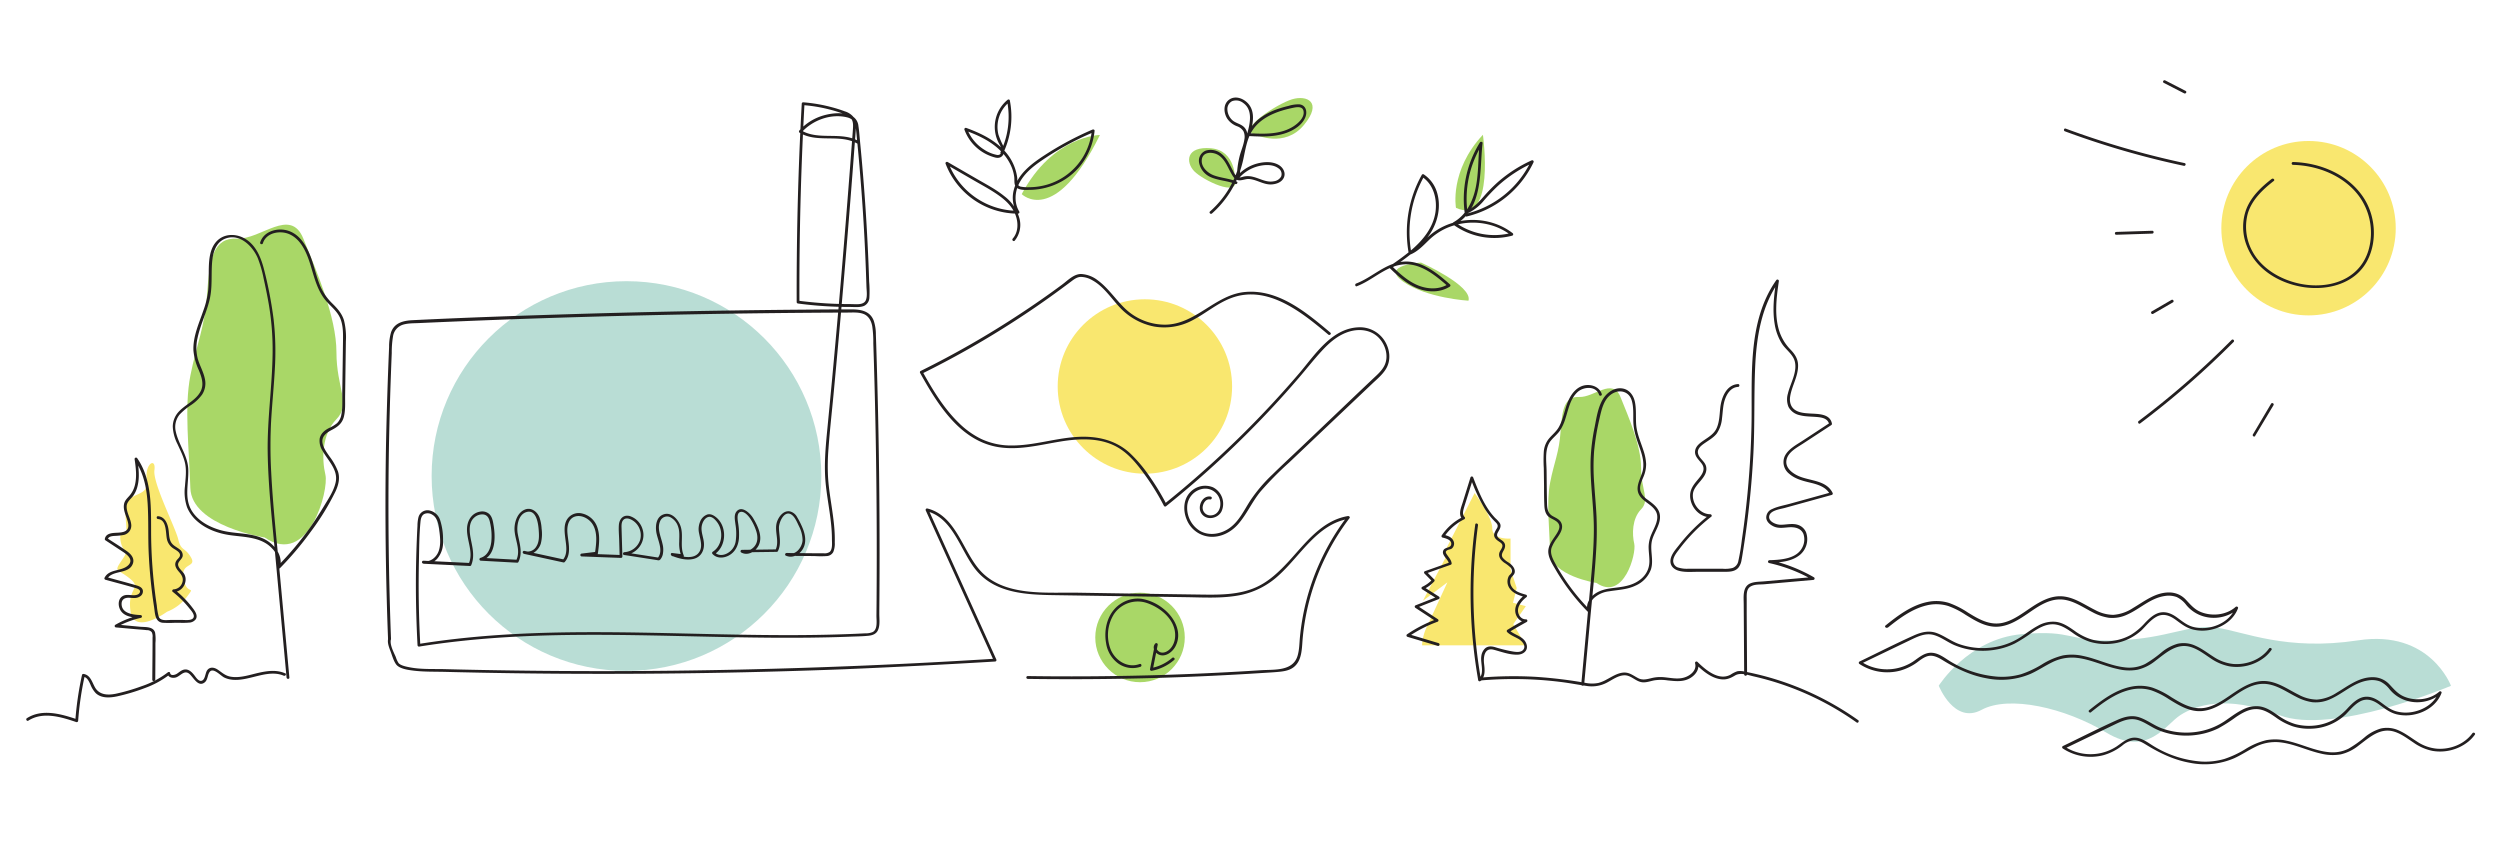 <svg id="Layer_1" data-name="Layer 1" xmlns="http://www.w3.org/2000/svg" viewBox="0 0 1099.73 373.1"><defs><style>.cls-1{fill:#b9ddd5;}.cls-2{fill:#a9d767;}.cls-3{fill:#f9e76f;}.cls-4{fill:#231f20;}</style></defs><path class="cls-1" d="M852.84,301.64s12.9-20.55,36.39-22.67,20,3.53,42.39,2.71,31.37-7.35,43.51-5.58,30.53,10.41,62.19,5.58,40.85,20,40.85,20-52.08,22-75.57,12.89-36.92-4.2-43.48,0-14.35,18.67-32.58,7.69-42.82-16.53-54.87-10S852.84,301.64,852.84,301.64Z"/><path class="cls-2" d="M702.26,256.43s-20-3.08-20.35-13.57-1.71-21.92,0-30.7,3.94-13,4.59-22.48,1.66-15.36,8.2-15.06,14.61-8.73,18.13,0,9.07,21.37,9.07,31.13,4,14.17,0,18.29-4,11-3,15.19S714.34,264.67,702.26,256.43Z"/><path class="cls-3" d="M648.67,216.89l-12.9,25.25v3.41l-9.85,18.74,10.76-8.11-8.75,19a21,21,0,0,0-2.37,8.71H671.2l-5.53-9.33,5.53-7.89-5.63-1.51,1.62-6.49-2.71-8.26V236.9s-8.05.7-8.05-4.5S648.67,216.89,648.67,216.89Z"/><path class="cls-3" d="M73.46,269.11s-14.29,10.45-16,0,5-10.12,0-14.32-7.16-3.24-5-6.64,3.81-4.87,2.17-6.34-2.9-8.56,0-7.36-2-12.41,2.81-15.34,7.71-2.13,7.08-8.75,4.19-9.2,3.41-3.52S77.17,232,78.42,237.28s2.88,3.26,5.6,7.92-4.9,2.07-3.27,9.59,5.44,2.4,1.64,7.52A20.16,20.16,0,0,1,73.46,269.11Z"/><path class="cls-2" d="M116.43,236.44s-32.21-4.95-32.7-21.8-2.75-35.24,0-49.35,6.33-20.87,7.38-36.13,2.66-24.68,13.18-24.21,23.47-14,29.14,0S148,139.3,148,155s6.47,22.78,0,29.4-6.49,17.64-4.86,24.42S135.86,249.68,116.43,236.44Z"/><circle class="cls-3" cx="503.63" cy="170.01" r="38.36"/><circle class="cls-2" cx="501.49" cy="280.41" r="19.69"/><circle class="cls-1" cx="275.58" cy="209.4" r="85.71"/><circle class="cls-3" cx="1015.51" cy="100.38" r="38.36"/><path class="cls-4" d="M172,281q-1.27-33.5-1.1-67,.09-16.56.55-33.12.22-8.46.54-16.91c.1-2.89.22-5.78.34-8.67a43,43,0,0,1,.56-7.35,6.32,6.32,0,0,1,4.19-5.06c2.28-.75,4.81-.66,7.18-.77q8.59-.39,17.18-.74,17.07-.71,34.13-1.29,34.26-1.16,68.52-1.81t68.54-.78c2.36,0,5-.25,7.23.61s3.38,3,3.82,5.33a47.94,47.94,0,0,1,.48,7.58l.27,8.47q.51,17.06.81,34.13.6,34.28.37,68.54c0,2.91-.05,5.82-.07,8.73,0,2.12.62,6-1.67,7.15a7.94,7.94,0,0,1-3.28.56l-4.39.21q-4.15.17-8.31.29c-11.26.33-22.52.34-33.78.21-22.38-.25-44.74-1.08-67.12-1.21s-44.75.44-67,3q-8,.92-15.89,2.19l.79.6q-1-18.3-.62-36.65c.13-5.89.13-11.88.7-17.74.13-1.24.42-2.68,1.6-3.36a3.62,3.62,0,0,1,3.49.21c2.34,1.29,2.86,4.26,3.15,6.68.37,3.06.81,6.39-.23,9.37-.94,2.67-3.65,5.06-6.62,4.36l-.17,1.22,20.53,1a.64.64,0,0,0,.54-.31c1.48-3.4.78-7,.06-10.47-.69-3.31-1.59-7.94,1.28-10.51a5.21,5.21,0,0,1,4-1.39c2,.25,2.66,2,3,3.76a26.11,26.11,0,0,1,.51,8.36c-.36,3-1.63,6.06-4.77,7a.63.63,0,0,0,.17,1.23l16,.88a.6.6,0,0,0,.54-.31c2-4,.44-8.35-.31-12.48-.56-3.15.15-8.37,3.82-9.48,4.42-1.34,5.22,5.15,5.42,8,.17,2.34.29,5-1,7.06a4.43,4.43,0,0,1-5.3,2.08l-.34,1.2,17.45,3.8a.62.62,0,0,0,.61-.16c3.43-3.86,1.21-9.42,1.16-14,0-2.57.86-5.39,3.65-6.09s5.94,1.07,7.43,3.4c2.36,3.67,1.66,8.57,1.1,12.64l.6-.46-6.5.79a.63.63,0,0,0,0,1.25l17.32.65a.62.62,0,0,0,.62-.62l-.34-11.67c0-1.36-.27-3.31.75-4.4,1.37-1.46,3.76-.21,5,.86a7.74,7.74,0,0,1,2.4,7.94,7.84,7.84,0,0,1-6.91,5.37c-.66,0-.91,1.11-.17,1.23l14.19,2.2c.82.13,1.27.37,1.82-.29a5.39,5.39,0,0,0,1-2,10.16,10.16,0,0,0-.1-4.84c-.68-3.16-2.5-6.72-1-10a3.3,3.3,0,0,1,4.28-1.76,7,7,0,0,1,3.59,4.22c.75,2.1.5,4.46.49,6.66a15.61,15.61,0,0,0,1,6.46l.54-.94-4.63-.58c-.76-.09-.76,1-.17,1.23,2.94,1.16,6.41,2.15,9.57,1.37,3.52-.86,4.93-4.08,4.52-7.47-.25-2.07-1.13-4.2-1-6.29.1-1.67,1-3.86,2.63-4.57s3.12.79,4,1.88a8.94,8.94,0,0,1,1.85,4.08c.65,3.43-.48,7.28-3.53,9.2a.65.65,0,0,0-.13,1c1.86,2,4.69,1.93,7,.76,2.9-1.48,4.29-4.3,4.61-7.44a28.79,28.79,0,0,0-.22-6.08c-.16-1.44-1.14-5.26.94-5.74,1.7-.38,3.53,1.8,4.31,3a22.09,22.09,0,0,1,2.7,5.78c.64,2.24.62,4.68-1,6.51-1.29,1.46-3.34,2.39-5.15,1.33l-.32,1.16,15.36-.21a.61.61,0,0,0,.54-.31c1.63-3.28.53-6.75.45-10.22-.05-2.57,2.52-8.33,5.84-5.61,1.38,1.14,2.21,3.33,3,4.91a14,14,0,0,1,1.55,6c-.06,3.14-3.16,7.24-6.68,5.66L346,244.5l12.36.11a40.39,40.39,0,0,0,5.39,0,3.47,3.47,0,0,0,2.79-1.76,9.44,9.44,0,0,0,.67-4.18,58.17,58.17,0,0,0-.18-6.19c-.29-3.71-.85-7.4-1.4-11.08-.59-3.89-1.17-7.79-1.39-11.72a94.87,94.87,0,0,1,.21-12.39c.57-7.94,1.47-15.87,2.22-23.8q4.57-48.42,8.31-96.9.54-7,1.05-13.93c.16-2.08.35-4.17.46-6.26a7.72,7.72,0,0,0-.95-4.81,7.83,7.83,0,0,0-3.89-2.6,57.93,57.93,0,0,0-5.74-1.82A69.18,69.18,0,0,0,353.3,45a.63.63,0,0,0-.62.63q-1.86,34-2.17,68.05-.09,9.61-.06,19.21a.66.66,0,0,0,.63.63q7.49,1,15,1.33c2.6.12,5.19.18,7.79.18,2,0,4.37.31,6.23-.47a4.19,4.19,0,0,0,2.34-3.72,51,51,0,0,0-.11-7q-.24-7.69-.62-15.38-.74-15.37-2-30.72-.63-7.8-1.39-15.58c-.22-2.25-.36-4.54-.71-6.77a5.51,5.51,0,0,0-2.84-4.36c-3.53-1.8-8.5-1.34-12.19-.34a22.65,22.65,0,0,0-10.94,6.71.64.64,0,0,0,.13,1c7.93,4.73,17.78.24,25.66,4.94a.63.63,0,0,0,.64-1.08c-7.94-4.73-17.79-.24-25.67-4.94l.12,1c4.88-5.45,12.95-8.47,20.18-6.68,2.36.59,3.43,2.07,3.74,4.42s.48,4.58.7,6.87q.69,7,1.26,14.1,1.14,13.85,1.87,27.74c.24,4.63.45,9.25.62,13.89q.13,3.59.25,7.19c.05,1.89.45,4.2-.18,6-.86,2.52-4.52,1.92-6.61,1.92q-3.9,0-7.79-.16c-5.19-.22-10.37-.68-15.52-1.35l.62.62q-.12-34.05,1.3-68.08.4-9.6.93-19.18l-.63.62a67.47,67.47,0,0,1,11.39,1.86c1.67.42,3.32.91,4.95,1.45s3.75,1.12,4.84,2.63c.94,1.31.85,3,.76,4.58-.13,1.95-.29,3.91-.44,5.86q-.42,5.72-.86,11.44-1.77,23.13-3.73,46.23t-4.11,46.21q-1.07,11.41-2.18,22.84c-.75,7.7-1.43,15.42-.69,23.16.79,8.25,2.77,16.38,2.77,24.7,0,1.6.35,4.44-1,5.6a4,4,0,0,1-2.66.58l-3.21,0-13.1-.12c-.58,0-.9.9-.31,1.16,2.61,1.17,5.34,0,7-2.21,2.17-2.82,1.74-6.47.51-9.6a34.7,34.7,0,0,0-2.47-5,5,5,0,0,0-3.28-2.67c-2.74-.48-4.82,2.24-5.62,4.53-1.41,4.08,1.27,8.54-.71,12.51l.54-.31-15.36.21A.63.63,0,0,0,326,243c2.92,1.7,6.4-.35,7.75-3.14,1.88-3.88-.44-8.55-2.44-11.91-1.24-2.1-5-5.78-7.32-2.94-1.28,1.54-.65,4-.45,5.79a24.16,24.16,0,0,1,.07,7.4,7.22,7.22,0,0,1-3.68,5.19c-1.84,1-4.1,1.13-5.61-.5l-.13,1c5.35-3.37,5.8-12,1.07-16.13-1.08-.93-2.48-1.83-4-1.47a5.33,5.33,0,0,0-3.24,3.08,8.45,8.45,0,0,0-.46,5.41c.47,2.48,1.53,5.41.2,7.78-2.32,4.11-8.58,2.18-12,.85l-.17,1.22,4.63.58c.53.06.7-.57.54-.94-1.8-4.2.13-9-1.51-13.16-1.1-2.82-4-6-7.34-4.84-3.12,1.07-3.62,4.67-3.25,7.52.47,3.63,3.41,8.35.65,11.69l.61-.16-15.17-2.36-.16,1.23c5.7-.35,9.91-6.07,8-11.59A8.63,8.63,0,0,0,277,227c-2.9-.71-4.58,1.35-4.77,4-.15,2.17.08,4.4.14,6.58l.21,7.2.63-.63-17.32-.65v1.25l6.5-.79c.25,0,.57-.17.61-.45.54-3.94,1.1-8.16-.41-12a9.19,9.19,0,0,0-6.52-5.63,6.08,6.08,0,0,0-6.73,2.77c-1.37,2.39-1,5.36-.69,8,.39,3.13,1.23,7.05-1.09,9.65l.61-.16-17.44-3.8a.62.62,0,0,0-.34,1.2c3.28,1.36,6.54-1.36,7.5-4.39a17.24,17.24,0,0,0,.36-6.6,17.78,17.78,0,0,0-.93-4.9c-1-2.64-3.72-4.7-6.59-3.42s-4.13,4.64-4.37,7.47c-.43,5,3.12,10,.68,14.85l.54-.31-16-.88.16,1.23c6.48-1.95,6.27-10.4,5.35-15.77-.29-1.72-.62-3.63-2-4.82a4.66,4.66,0,0,0-3.81-.95c-3.57.56-5.55,3.62-5.82,7-.41,5.28,3,10.78.75,15.9l.54-.3-20.53-1a.63.63,0,0,0-.16,1.23,6.57,6.57,0,0,0,6.4-2.26,11,11,0,0,0,2.42-7.66,27.31,27.31,0,0,0-1.24-9.08,6.29,6.29,0,0,0-4.93-4.37,4.11,4.11,0,0,0-4.66,3.14,16.11,16.11,0,0,0-.41,3.66q-.17,3-.28,5.94-.45,10.89-.41,21.8.06,12.39.72,24.76a.65.65,0,0,0,.8.61c22.75-3.66,45.81-4.92,68.84-5.13s45.86.58,68.79,1c11.51.21,23,.34,34.54.2,5.7-.07,11.41-.2,17.11-.42,2.74-.11,5.5-.13,8.22-.4,1.77-.17,3.49-.75,4.25-2.49,1-2.19.55-5.06.58-7.38,0-2.82.05-5.65.06-8.47q.06-8.85.06-17.7,0-17.56-.21-35.14t-.65-34.89q-.21-8.73-.48-17.44c-.09-3-.18-6-.29-9a19.19,19.19,0,0,0-.93-6.07c-1.66-4.38-5.8-5-10-5q-8.85,0-17.7.1-17.44.13-34.89.39-35.15.52-70.28,1.6c-23.31.71-46.63,1.52-69.93,2.66-4.08.2-8.09,1.11-9.56,5.4a22.78,22.78,0,0,0-.84,6.42c-.12,3-.25,6-.36,8.94q-.65,17.08-1,34.17-.6,34.13.34,68.26.22,8.42.55,16.84c0,.8,1.28.8,1.25,0Z"/><path class="cls-4" d="M532.61,218.45c-3.76-.67-6,4.37-4.19,7.29,2.07,3.37,7.2,2.54,8.89-.73a8.1,8.1,0,0,0-3.79-10.68,9.07,9.07,0,0,0-10,2.24c-3,3.16-3.14,8-1.55,11.86a12.06,12.06,0,0,0,10,7.65c4.91.49,9.58-1.93,12.74-5.58,3.75-4.33,6.05-9.71,9.68-14.15a143.59,143.59,0,0,1,12.6-12.8l14.86-14.1,14.49-13.75,7.25-6.88c2.1-2,4.45-3.91,6-6.39,2.41-3.84,1.88-8.7-.47-12.44a12.83,12.83,0,0,0-11.72-6c-11.66.58-19,12.1-25.77,20.08A441.6,441.6,0,0,1,519.13,216q-3.48,2.9-7,5.72l1,.13a107.86,107.86,0,0,0-7.55-12.44A62.15,62.15,0,0,0,497,199.29c-6.54-6-15-7.66-23.67-7.06-9.49.65-18.7,3.75-28.25,3.74a31,31,0,0,1-13.52-2.91,37.19,37.19,0,0,1-9.65-6.89c-6.7-6.47-11.58-14.6-16.08-22.68l-.22.86a403.94,403.94,0,0,0,38.54-21.72q9.19-5.85,18.06-12.2,4.54-3.26,9-6.62c1.32-1,2.63-2,4.35-2a10.37,10.37,0,0,1,4.78,1.38c5,2.67,8.24,7.73,12,11.76a27.91,27.91,0,0,0,15.39,8.7,26.23,26.23,0,0,0,16.91-2.8c5.72-3,10.7-7.33,16.75-9.66,16.14-6.22,31.38,6.28,42.93,16,.61.52,1.5-.36.88-.88-10.48-8.82-22.79-19.19-37.46-17.87-13.24,1.19-21.73,14.3-35.27,14.38a25.5,25.5,0,0,1-17.47-7c-4.21-4-7.36-9-12.07-12.48a13.05,13.05,0,0,0-7.39-2.81c-3.22,0-5.91,2.88-8.33,4.67q-9.15,6.78-18.65,13a405.34,405.34,0,0,1-43.6,25,.64.64,0,0,0-.22.85c7.4,13.3,17.08,29.13,33.22,32.41,9.53,1.94,19.12-.71,28.5-2.23,8.73-1.42,18.38-1.85,26.13,3.13,4.37,2.82,7.73,7,10.77,11.17A106.54,106.54,0,0,1,512,222.51a.64.64,0,0,0,1,.13,437.93,437.93,0,0,0,47.27-44q5.46-5.88,10.71-12c3.46-4,6.72-8.19,10.29-12.09s7.47-7.31,12.49-8.75c4.55-1.3,9.64-.61,12.94,3,2.8,3.08,4.21,7.89,2.39,11.81-1.1,2.36-3.11,4.11-5,5.87l-6.53,6.19L572.05,197c-4.1,3.89-8.26,7.75-12.3,11.71A68.24,68.24,0,0,0,550,220.18c-2.68,4.15-4.88,9-9,12-3.7,2.71-8.87,3.69-13,1.44A11.86,11.86,0,0,1,522.23,223a8.25,8.25,0,0,1,7.12-8,6.65,6.65,0,0,1,7.46,7.1c-.12,2.26-1.48,4.33-3.86,4.59a3.41,3.41,0,0,1-3.92-3.28c0-1.69,1.26-4.07,3.24-3.71.79.14,1.13-1.06.34-1.21Z"/><path class="cls-4" d="M170.79,280.81c-.55,1.89.44,4.2,1.09,5.94s1.28,4.05,2.39,5.53c1.47,1.94,5.31,2.44,7.55,2.72,4.56.57,9.25.44,13.84.55q29.43.75,58.86.85,58.44.23,116.86-2Q404.58,293,437.72,291a.64.64,0,0,0,.54-.94l-29.94-66.11-.71.92c11.62,2.9,14.86,17.35,21.56,25.68,9.1,11.3,24.42,11.09,37.65,11.3l55,.84c8,.13,16.28.65,24.19-1a35.12,35.12,0,0,0,16.68-8.78c9.49-8.63,16.89-22.39,30.59-24.68l-.71-.91A104.36,104.36,0,0,0,577,256.42a103,103,0,0,0-4.23,16.68q-.6,3.61-.95,7.28c-.25,2.65-.24,5.4-1,8-2,7-10.3,6.07-16.14,6.44q-9.59.63-19.17,1.1-19.6,1-39.22,1.36-22.12.44-44.26.11a.63.63,0,0,0,0,1.25q40.5.58,81-1.35,10.43-.5,20.85-1.16c2.93-.19,5.88-.32,8.8-.61,2.31-.22,4.7-.64,6.54-2.15,3.55-2.91,3.44-8.1,3.8-12.26a101.77,101.77,0,0,1,3.09-17.48,103.6,103.6,0,0,1,17.54-35.7c.37-.49-.24-1-.7-.92-11.5,1.92-18.73,11.95-26.14,20-4.09,4.42-8.56,8.72-14.11,11.25-7.56,3.44-16.13,3.41-24.28,3.29q-27.22-.37-54.45-.83c-14-.22-32.53,1.78-42.9-9.86-7.68-8.62-10.53-24-23.12-27.18a.63.63,0,0,0-.7.91l29.94,66.11.54-.94q-56.64,3.57-113.41,4.81-56.32,1.23-112.67.14-8-.15-16-.36c-5.07-.13-10.41.18-15.41-.8-1.45-.28-3.93-.74-4.9-1.85a10.69,10.69,0,0,1-1.23-2.68c-.89-2.05-2.79-5.52-2.13-7.83a.62.62,0,0,0-1.2-.33Z"/><path class="cls-4" d="M501.31,292.08c-5.24,2-10.78-1.49-12.74-6.41A17.37,17.37,0,0,1,490.12,270a12.63,12.63,0,0,1,14.61-4.67c5,1.77,10.24,5.66,11.78,11,.87,3,.52,6.55-1.63,8.93-1,1.13-2.64,2.12-4.23,1.73-1.2-.3-2.69-1.92-1.54-3.08l-1.05-.61-2.17,11a.64.64,0,0,0,.77.77,20.68,20.68,0,0,0,9.86-4.79c.6-.53-.28-1.41-.89-.88a19.47,19.47,0,0,1-9.3,4.47l.77.76,2.17-11a.63.63,0,0,0-1-.61c-1.69,1.71-.29,4.25,1.66,5,2.83,1.11,5.77-1.2,7.06-3.55,3.37-6.17-.36-13-5.44-16.86a20.94,20.94,0,0,0-9.33-4.2,13.64,13.64,0,0,0-9.4,2.28c-5.6,3.78-7.41,11-6.24,17.37a13.47,13.47,0,0,0,5.23,8.73,10.86,10.86,0,0,0,9.88,1.52c.75-.28.43-1.49-.33-1.21Z"/><path class="cls-4" d="M127.3,298.05l-4.2-45.53c-1.38-15-3.06-30-3.81-45a210,210,0,0,1,0-22.72c.44-7.5,1.22-15,1.61-22.48a126.46,126.46,0,0,0-.54-21.84,177.7,177.7,0,0,0-4-21.12c-1.38-5.64-3.6-11.69-9-14.6-4.27-2.29-9.67-1.89-12.72,2.16-2.73,3.61-2.77,8.67-2.82,13,0,2.51,0,5-.21,7.55a38,38,0,0,1-2.16,9.15c-1.94,5.68-4.63,11.47-4.36,17.61a26.05,26.05,0,0,0,2.38,8.63c1.16,2.85,2.3,6,.92,9-2,4.26-7,6.07-10,9.5A9.74,9.74,0,0,0,76,187.7a18.92,18.92,0,0,0,2.1,7.7c1.24,2.78,2.71,5.51,3.33,8.51.68,3.28.18,6.67-.07,10a20.81,20.81,0,0,0,.93,9.24,16.2,16.2,0,0,0,4.3,6c4.05,3.64,9.39,5.53,14.72,6.28,6.37.9,13.8.76,18.47,5.93a8.68,8.68,0,0,1,2.34,8,.63.63,0,0,0,1,.61,140,140,0,0,0,13.53-16,110.15,110.15,0,0,0,10.91-17.74c1.31-2.8,2.1-5.81,1.11-8.85a26.35,26.35,0,0,0-3.64-6.48c-1.25-1.81-2.76-3.78-3.16-6-.54-3,1.86-4.62,4.2-5.84,2.51-1.3,4.44-2.81,5.18-5.67.79-3,.52-6.36.57-9.46q.16-11.88.33-23.75a30.78,30.78,0,0,0-.82-9.23c-.95-3.15-3-5.35-5.3-7.61a23.68,23.68,0,0,1-5.58-8.57c-1.12-2.94-1.88-6-2.82-9-1.75-5.57-4.67-12.14-10.64-14.2-4.66-1.61-10.94,0-12.54,5.08-.24.77,1,1.1,1.21.34,1.5-4.81,7.9-5.8,11.95-3.82,5.27,2.56,7.59,8.81,9.15,14,1.68,5.6,3.12,11.42,7.22,15.81,2.3,2.47,4.92,4.54,6,7.86,1,3,.94,6.19.9,9.29-.09,7.42-.21,14.84-.31,22.26-.05,3.24.23,6.7-.39,9.89a6.91,6.91,0,0,1-1.91,3.87,15.62,15.62,0,0,1-3.48,2.11c-2,1-3.75,2.46-4.18,4.74a8.13,8.13,0,0,0,1.3,5.35c2.41,4.31,6.89,8.34,5.76,13.73-.76,3.68-3.07,7.12-5,10.31s-3.88,6.27-6,9.28a137.81,137.81,0,0,1-14.49,17.32l1,.61c1.41-5.25-2.44-10.26-7-12.5-5.74-2.83-12.39-2.16-18.46-3.7-5.09-1.29-10.3-3.94-13.21-8.47-3.71-5.77-1.36-12.37-1.7-18.7-.31-6-4.26-10.66-5.48-16.38a8.66,8.66,0,0,1,1.68-7.49A28.8,28.8,0,0,1,84.31,178a18.9,18.9,0,0,0,4.59-4.42,9.08,9.08,0,0,0,1.21-7c-.61-3-2.24-5.75-3.1-8.72a19,19,0,0,1-.11-9.17c1.25-5.95,4.11-11.41,5.42-17.34,1.09-5,.61-10.11.93-15.17.28-4.42,1.36-9.61,6.07-11.29,6.18-2.2,11.71,3.29,14,8.48a52.25,52.25,0,0,1,2.66,9.19c.8,3.6,1.55,7.22,2.18,10.85A119,119,0,0,1,119.92,155c-.14,14.66-2.38,29.19-2.17,43.86s1.87,29.56,3.23,44.28l4.07,44,1,10.89c.08.79,1.33.8,1.25,0Z"/><path class="cls-4" d="M68.3,299.11l.07-11,0-5.24a18.36,18.36,0,0,0-.14-4.57c-.73-2.76-4.27-2.4-6.49-2.59l-10.75-1,.32,1.16A39,39,0,0,1,62,271.79a.63.63,0,0,0-.16-1.23c-3.22-.14-8.36-.63-8.35-4.93,0-2,1.44-2.76,3.29-2.68,1.62.06,3.17.41,4.64-.49a2.62,2.62,0,0,0,1.41-2.8c-.33-1.32-1.68-1.83-2.86-2.17-4.39-1.28-8.82-2.44-13.23-3.66l.37.92c2.23-4.27,9.81-1.88,11.4-7,.71-2.29-1-4.1-2.72-5.32-2.84-2-5.82-3.83-8.72-5.74l.29.71c.29-1.38,1.65-1.54,2.86-1.65a29.93,29.93,0,0,0,3.9-.37,4.21,4.21,0,0,0,3.6-4.75c-.32-2.73-2.14-5.25-2-8,.12-1.91,1.72-3,2.78-4.39a12.13,12.13,0,0,0,2-4.4c1-3.93.47-8.07-.11-12l-1.15.48c4,5.68,5.29,12.52,5.71,19.32.43,7.14.13,14.32.45,21.48a225.41,225.41,0,0,0,2.39,24c.41,2.7.34,6.46,3.78,6.83a49.45,49.45,0,0,0,5.58,0c1.94,0,3.93.12,5.86-.06a3.84,3.84,0,0,0,3.15-1.55c.86-1.5-.14-3.12-1-4.33a43.29,43.29,0,0,0-8.34-8.6l-.44,1.07a5.55,5.55,0,0,0,5.16-4.5,4.93,4.93,0,0,0-.48-3.43c-.74-1.31-2.44-2.42-2.7-3.95s1.74-2.51,2-4a3.07,3.07,0,0,0-1.29-2.87c-1.07-.91-2.46-1.49-3.38-2.58-1.24-1.46-1.28-3.59-1.46-5.4-.27-2.83-1.37-6.39-4.71-6.67-.8-.06-.79,1.19,0,1.25,3.9.32,3.3,6.27,3.92,8.9A6.41,6.41,0,0,0,75.9,241c1,.77,3.36,1.72,3.27,3.23,0,.91-.93,1.51-1.42,2.19a3.19,3.19,0,0,0-.67,1.78c0,1.43,1,2.59,1.89,3.62,1.14,1.38,1.84,2.77,1.18,4.56a4.21,4.21,0,0,1-3.76,2.87c-.49,0-.89.71-.44,1.07a43.21,43.21,0,0,1,7.17,7.07c.8,1,3.07,3.33,1.74,4.65-1,1-3.45.67-4.72.67l-4.92,0c-1.71,0-4.72.6-5.41-1.5a30.37,30.37,0,0,1-.85-4.94q-.43-2.82-.78-5.66-1.35-10.81-1.64-21.72c-.17-6.32.1-12.65-.42-19-.53-6.47-2-12.93-5.76-18.32a.63.63,0,0,0-1.14.48c.53,3.6,1,7.4.2,11a11.15,11.15,0,0,1-2.37,4.9c-1,1.17-2.17,2.15-2.48,3.74-.52,2.61.89,5.15,1.58,7.58.33,1.18.63,2.63-.21,3.68s-2.39,1.25-3.67,1.35c-2.2.17-5.55-.09-6.15,2.7a.65.65,0,0,0,.29.7l7.49,4.93c2,1.3,5,3.54,2.53,6-2.93,2.84-8.34,1.48-10.42,5.48a.63.63,0,0,0,.37.92c4.41,1.22,8.84,2.36,13.23,3.65.92.27,2.5.79,1.83,2.07-.46.89-1.78,1.1-2.66,1.09-1.66,0-3.39-.51-4.9.43-2.15,1.35-2,4.51-.74,6.41,1.85,2.76,5.68,3,8.67,3.12l-.17-1.23a39.88,39.88,0,0,0-10.93,4.29A.63.63,0,0,0,51,276l9,.8c1.55.13,3.1.23,4.64.41a2.53,2.53,0,0,1,2.12.91,4.06,4.06,0,0,1,.35,2.24c0,6.24-.08,12.48-.12,18.72a.63.63,0,0,0,1.25,0Z"/><path class="cls-4" d="M632.83,282.9l-13.36-4,.15,1.14a57.22,57.22,0,0,1,12.71-6.53.63.63,0,0,0,.15-1.14l-9.28-6.09-.15,1.14,9.77-3.85a.63.63,0,0,0,.15-1.14l-6.79-4.31v1.08a14.93,14.93,0,0,0,4.71-3.42.64.64,0,0,0,0-.89l-3.5-3.55-.27,1,11-3.89a.64.64,0,0,0,.46-.6c-.19-1.52-1.18-2.55-2-3.76-.49-.7-1-1.46,0-2,.65-.4,1.47-.34,2.11-.83a2.81,2.81,0,0,0,.6-3.48c-.81-1.66-2.73-2.2-4.38-2.59l.37.92a23,23,0,0,1,8.86-7.7.63.63,0,0,0,.12-1c-1-1-.71-2.48-.37-3.7.41-1.45.89-2.88,1.33-4.31l2.85-9.14h-1.21a77.68,77.68,0,0,0,6.19,13.42,31.5,31.5,0,0,0,4.51,5.71c.92.91,1.68,1.58,1,2.91a11.26,11.26,0,0,0-1.23,2.39c-.4,1.6.73,2.63,1.93,3.44.81.55,1.83,1.11,1.61,2.26-.18,1-1,1.79-1.31,2.76-.53,1.84.68,3.28,2.07,4.32a16.86,16.86,0,0,1,2.65,2,2.21,2.21,0,0,1,.7,2.41c-.28.58-.91,1-1.26,1.52a5.19,5.19,0,0,0,.59,5.73c1.58,2.08,4.28,2.88,6.68,3.57l-.28-1c-2.22,1.76-4.48,4.35-4.15,7.4.27,2.42,2.2,4.67,4.75,4.55l-.32-1.16q-4,2.17-7.87,4.55a.64.64,0,0,0-.13,1c1.38,1.34,3.14,2,4.78,2.9s3.8,3.12,2.26,4.92c-1.28,1.51-4.17.79-5.8.49a63.89,63.89,0,0,1-6.54-1.66c-1.52-.45-3.15-.57-4.41.53a5.59,5.59,0,0,0-1.67,3.51c-.45,3.1,1.59,7.57-1.19,9.94l1.05.28a220.69,220.69,0,0,1-2.85-52.6q.51-7.68,1.54-15.31c.11-.78-1.09-1.12-1.2-.33a222.06,222.06,0,0,0-.8,53.73c.53,5,1.24,9.92,2.1,14.84a.63.63,0,0,0,1,.28c2.2-1.88,1.89-4.95,1.58-7.53-.36-3,.13-7.29,4.25-6.21,3.42.9,7,2.31,10.6,2.16,2.45-.1,4.61-1.8,3.86-4.45-1.06-3.71-5.28-4-7.71-6.38l-.13,1q3.89-2.37,7.87-4.55a.63.63,0,0,0-.31-1.17c-2.34.11-3.81-2.39-3.48-4.52s2.07-4,3.77-5.3a.63.63,0,0,0-.28-1c-2.33-.67-5.16-1.44-6.41-3.73a3.83,3.83,0,0,1-.27-3.45c.48-1,1.5-1.48,1.71-2.6.34-1.83-1.25-3.41-2.62-4.34a9.73,9.73,0,0,1-2.61-2.11c-.83-1.17-.22-2.18.38-3.27.73-1.33,1-2.72-.18-3.9s-3.62-1.78-2.38-4c.74-1.35,1.73-2.65.81-4.18a14.21,14.21,0,0,0-2-2.16,29.83,29.83,0,0,1-2.47-3c-3.19-4.51-5.22-9.7-7.19-14.82a.63.63,0,0,0-1.21,0l-3.42,11c-.69,2.22-2.14,5.44-.06,7.35l.12-1a24.22,24.22,0,0,0-9.3,8.15.63.63,0,0,0,.38.92c1.46.34,4.41,1.13,3.75,3.27-.4,1.29-2.61,1-3.31,2.22-1.24,2.2,2.13,4,2.38,6l.46-.6-11,3.89a.63.63,0,0,0-.27,1l3.5,3.56v-.89a14.09,14.09,0,0,1-4.46,3.23.63.63,0,0,0,0,1.08l6.79,4.31.15-1.15-9.77,3.86a.63.63,0,0,0-.15,1.14l9.28,6.09.15-1.15A59.05,59.05,0,0,0,619,279a.63.63,0,0,0,.15,1.14l13.37,4a.63.63,0,0,0,.33-1.21Z"/><path class="cls-4" d="M696.87,301l2.73-29.58c.91-9.82,2-19.65,2.55-29.51a144.92,144.92,0,0,0,.15-14.59c-.22-4.79-.7-9.56-1-14.35a95.07,95.07,0,0,1-.08-14.32,107,107,0,0,1,2.4-14.54c.89-3.95,1.87-8.66,5.59-10.93,3.28-2,7.24-1,8.5,2.76,1,3.05.68,6.45.78,9.62.13,3.81,1.29,7.25,2.57,10.81,1.37,3.83,2.63,7.82,1.23,11.84-1.16,3.36-3.23,6.82-.81,10.15,1.77,2.42,4.79,3.53,6.54,6,2.46,3.39-.19,7.37-1.56,10.62a14.43,14.43,0,0,0-1.25,5.52c0,2.12.35,4.22.35,6.34,0,4.19-2.26,7.35-5.86,9.32s-7.53,2.11-11.49,2.69c-3.68.54-7.46,1.91-9.3,5.39a6.31,6.31,0,0,0-.59,4.62l1-.6a91.37,91.37,0,0,1-15.45-20.92c-1.07-2-2.07-4.2-1.31-6.48a17.48,17.48,0,0,1,2.41-4.19c1.36-2,3.09-4.55,1.64-7-.84-1.38-2.37-1.92-3.7-2.7-2-1.17-2.32-3.21-2.38-5.37-.12-4.83-.14-9.66-.2-14.49-.06-4.23-1-9.77,1.89-13.3,1.26-1.54,2.85-2.75,4-4.41a20.19,20.19,0,0,0,2.34-5.08c1.34-4.09,2.1-8.84,5.43-11.89,2.57-2.34,8.1-2.8,9.41,1.22.24.76,1.45.44,1.2-.33-.94-2.9-4-4.21-6.9-3.91-3.68.38-6.2,3.37-7.66,6.55-1.78,3.86-2.23,8.25-4.37,12-1.2,2.08-3.11,3.46-4.57,5.33a10.28,10.28,0,0,0-2,5.4,60,60,0,0,0,0,7.22l.11,7.92c0,2.61,0,5.21.11,7.81.05,1.77.2,3.7,1.37,5.13s3.37,1.75,4.6,3.19.54,3-.27,4.4c-1.69,2.88-4.41,5.55-3.88,9.18.36,2.49,1.84,4.78,3.08,6.92s2.73,4.48,4.23,6.64a94.59,94.59,0,0,0,10,12,.63.63,0,0,0,1-.61,5.89,5.89,0,0,1,2.08-5.72,11.83,11.83,0,0,1,6.27-2.65c4-.67,7.94-.73,11.67-2.52a12.49,12.49,0,0,0,6.77-7.13c1.35-4.24-.64-8.69.54-13,1-3.58,3.84-6.94,3.4-10.84-.36-3.2-3-5-5.37-6.78a8.12,8.12,0,0,1-3.12-3.65c-.69-2.15.41-4.36,1.2-6.31a14.17,14.17,0,0,0,1.23-5.84,21.64,21.64,0,0,0-1.13-5.74c-1.27-4-3.06-7.77-3.28-12-.18-3.2.14-6.48-.55-9.63-.62-2.79-2.4-5.26-5.35-5.78-3.55-.63-6.9,1.72-8.67,4.63-2.23,3.66-2.87,8.31-3.69,12.44a86.24,86.24,0,0,0-1.76,14.5c-.27,10,1.4,20,1.43,30s-1.09,20.18-2,30.23l-2.84,30.82-.69,7.46c-.07.8,1.18.79,1.25,0Z"/><path class="cls-4" d="M768.53,296.74l-.17-26.6,0-6.47c0-1.85-.23-4.41,1.55-5.57s4.18-.92,6.07-1.08l6.47-.57,15.17-1.34a.63.63,0,0,0,.32-1.16,69.75,69.75,0,0,0-19.37-7.59l-.17,1.23c4.65-.19,9.84-.49,13.55-3.66a9,9,0,0,0,2.55-9.69,5.76,5.76,0,0,0-3.59-3.35c-2.55-.84-5.22,0-7.82-.06-1.89-.06-5.37-1.44-4.81-3.9s4.81-2.94,6.8-3.49l20.69-5.72a.63.63,0,0,0,.37-.92c-2.83-5.67-10.05-5.16-15.07-7.44-2.67-1.22-5.78-3.55-5.23-6.89.58-3.56,4.67-5.61,7.38-7.39L805.56,187a.66.66,0,0,0,.28-.71c-.85-4.37-6.12-4.17-9.58-4.39-2.24-.14-4.75-.29-6.66-1.59s-2.46-3.53-2.14-5.77c.7-4.74,3.61-9,3.5-13.92-.06-2.75-1.38-4.78-3.22-6.72a21,21,0,0,1-5.06-8.27c-2.21-7-1.23-14.74-.18-21.9a.63.63,0,0,0-1.14-.48c-13,18.54-10.43,42.86-10.9,64.29q-.44,19.84-2.84,39.58-.61,5.06-1.36,10.09a95.12,95.12,0,0,1-1.57,9.53,3.93,3.93,0,0,1-2.59,3.12,13.41,13.41,0,0,1-4.24.33l-9.8,0-5.63,0a12.65,12.65,0,0,1-4-.48,3.06,3.06,0,0,1-2.36-3.52c.29-1.64,1.47-3.07,2.44-4.37a76.17,76.17,0,0,1,14.27-14.54c.45-.35.06-1.07-.44-1.07-4.52,0-8.11-4.65-7.63-9s6.65-7,5.84-11.77c-.41-2.43-2.94-3.55-3.57-5.82s1.59-3.79,3.19-4.89,3.68-2.3,5-4a14,14,0,0,0,2.34-6.79c.37-2.79.37-5.64,1.32-8.32s2.73-5.23,5.71-5.42c.8,0,.8-1.29,0-1.25-5.19.32-7.32,6-7.81,10.47-.33,2.95-.34,6.07-1.56,8.84-1.12,2.56-3.41,3.89-5.62,5.41-1.6,1.09-3.49,2.43-3.85,4.47-.47,2.6,1.67,4.07,3,6,1.91,2.79-.64,5.39-2.37,7.48-1.53,1.85-2.8,3.73-2.86,6.21-.12,4.88,3.91,9.71,8.92,9.7l-.44-1.06a76.33,76.33,0,0,0-13.31,13.27c-1.63,2.09-4.08,4.7-3.81,7.57.2,2.14,2,3.38,3.94,3.85,2.75.67,5.78.36,8.58.37l10.53,0c2.38,0,5.23.16,6.88-1.89a7.21,7.21,0,0,0,1.32-3.22c.33-1.7.58-3.42.85-5.13a404.46,404.46,0,0,0,4.37-41.83c.65-12.72.22-25.46.79-38.18.59-13,2.7-26.41,10.37-37.31l-1.15-.48c-.92,6.31-1.72,12.8-.63,19.15a23.12,23.12,0,0,0,3.17,8.53c1.69,2.64,4.81,4.62,5.64,7.72,1.26,4.75-1.94,9.73-3,14.23a8.84,8.84,0,0,0,.28,5.92,7.26,7.26,0,0,0,4.8,3.57c2.51.68,5.15.6,7.72.83,2.28.2,4.84.67,5.35,3.27l.29-.7-11.76,7.72c-2.87,1.89-6.59,3.77-8.1,7a6.47,6.47,0,0,0,1.93,7.63c2.38,2.12,5.4,3,8.43,3.75,3.58.84,7.8,1.83,9.59,5.41l.38-.92-18.29,5.06c-2.48.68-5.2,1.14-7.53,2.26a4,4,0,0,0-2.61,4c.22,1.78,1.81,3,3.36,3.7,2.29,1,4.66.42,7,.31s5,.49,6,3a7.53,7.53,0,0,1-.38,5.63c-2.45,5.34-9.55,5.67-14.61,5.88a.63.63,0,0,0-.16,1.23A68.31,68.31,0,0,1,797.27,255l.31-1.17-14.43,1.27-7.21.64c-1.92.17-4.08.12-5.89.85-3.67,1.47-3,6.11-3,9.29l.1,14.42.1,16.41a.63.63,0,0,0,1.25,0Z"/><path class="cls-2" d="M640.47,91.44s-3-16.27,11.85-32.16C652.32,59.28,658,99.39,640.47,91.44Z"/><path class="cls-2" d="M625.11,115.51s22.78,10.17,20.86,16.77c0,0-18.49-1.09-28.78-8.43S625.11,115.51,625.11,115.51Z"/><path class="cls-4" d="M596.91,125.89c6.67-2.54,12.11-8.26,19.29-9.44,8.1-1.32,15.09,4.55,20.75,9.51l.13-1c-3.94,2.49-8.9,2.32-13.13.64-4.56-1.82-8.26-5.24-11.73-8.62l-.12,1c6.26-4.29,12.74-8.76,17-15.2,3.49-5.3,4.91-12.09,3-18.24a14.48,14.48,0,0,0-5.81-7.84.62.62,0,0,0-.85.22,51.82,51.82,0,0,0-5.74,34.59.63.63,0,0,0,.92.37c3.1-1.33,5.39-3.81,7.77-6.1a27.38,27.38,0,0,1,7.92-5.43,29.12,29.12,0,0,1,18.93-1.47,26.55,26.55,0,0,1,9.55,4.69l.15-1.15A29.46,29.46,0,0,1,640,97.74v1.08c12.68-7,10.78-23.73,12.17-35.85.08-.66-.86-.8-1.16-.32a47,47,0,0,0-6.56,32c.12.79,1.33.46,1.21-.33a45.66,45.66,0,0,1,6.43-31L650.9,63c-.79,6.94-.36,14.07-2.06,20.9-1.39,5.57-4.31,11-9.49,13.87a.64.64,0,0,0,0,1.08,30.68,30.68,0,0,0,25.85,4.82.63.63,0,0,0,.15-1.14c-10.23-7.91-25.75-7.67-35.78.49-3.22,2.62-5.74,6.14-9.65,7.82l.92.38a50.42,50.42,0,0,1,5.61-33.63l-.86.23c5.07,3.34,6.67,9.77,5.86,15.51-1,6.64-5.25,12-10.17,16.3a107.61,107.61,0,0,1-9.81,7.31.63.63,0,0,0-.13,1c3.71,3.62,7.71,7.23,12.64,9.07,4.45,1.66,9.64,1.69,13.73-.9a.63.63,0,0,0,.13-1c-5.7-5-12.57-10.73-20.68-10-7.82.71-13.51,6.91-20.58,9.6-.75.29-.43,1.5.33,1.21Z"/><path class="cls-4" d="M645.28,95.21a43.77,43.77,0,0,0,29.3-23.8.63.63,0,0,0-.85-.85,60.07,60.07,0,0,0-15,9.69,71.36,71.36,0,0,0-6.14,6.28c-2,2.28-4.05,4.54-6.85,5.83-.73.33-.1,1.41.63,1.08a20.29,20.29,0,0,0,6.43-5.26A88,88,0,0,1,659,81.7a59.13,59.13,0,0,1,15.37-10.06l-.86-.86A42.54,42.54,0,0,1,645,94c-.78.18-.45,1.39.33,1.21Z"/><path class="cls-2" d="M543.31,79.11s.49-12.92-10.61-13.89-11.17,6.2-7.35,10.12S545,87,543.31,79.11Z"/><path class="cls-2" d="M552.36,59.26s12.68,6,21.17-4.21,1.32-13.35-5.21-11.36S543.29,57.53,552.36,59.26Z"/><path class="cls-4" d="M533.14,93.9a43.46,43.46,0,0,0,11.24-15.64,51.61,51.61,0,0,0,2.8-9.43c.69-3.3,1.3-6.71,2.8-9.77,2.82-5.78,8.64-8.85,14.58-10.59,1.45-.42,2.92-.77,4.39-1.07s4-.73,4.44,1.37c.65,2.88-2.4,5.56-4.54,6.9-5.73,3.61-13.16,3.3-19.64,2.91l.6.8c1.17-4.21,2.55-9.55-.38-13.37-2-2.58-5.95-4.27-8.82-2.11-2.66,2-2.34,5.88-.67,8.42a9,9,0,0,0,4.27,3.23A5.32,5.32,0,0,1,547,57.76a5.87,5.87,0,0,1,.39,3.56c-.36,2.55-1.46,4.93-2.1,7.42a39.39,39.39,0,0,0-1.18,9,.63.63,0,0,0,1.07.44,16.63,16.63,0,0,1,8.43-5.09c2.83-.69,6.4-.88,8.83,1a3,3,0,0,1,1.12,3.57,4.33,4.33,0,0,1-3.26,2.09c-3.19.63-6-1.21-9-1.94a9.1,9.1,0,0,0-4-.18c-.95.18-2.09.77-3,.22a6.43,6.43,0,0,1-1.81-2.53c-1.48-2.65-2.68-5.71-5.14-7.63a7.46,7.46,0,0,0-6.91-1.45,4.79,4.79,0,0,0-3,5.17,8.69,8.69,0,0,0,4.82,6.37c3.51,1.68,7.55,1.63,11.12,3.16.73.31,1.36-.76.63-1.08-3.24-1.39-6.79-1.53-10.08-2.74-2.69-1-5.57-3.61-5.28-6.76.34-3.82,4.93-3.66,7.38-2.08,2.92,1.86,4.11,5.53,5.79,8.38.66,1.12,1.42,2.36,2.8,2.61,1.64.3,3.26-.67,4.94-.52,3.32.29,6.2,2.49,9.58,2.39,2.14-.07,4.66-.88,5.61-3s-.29-4.41-2.21-5.55c-2.73-1.62-6.22-1.47-9.2-.74a17.76,17.76,0,0,0-9,5.41l1.07.44a37.58,37.58,0,0,1,.82-7.33c.44-2.07,1.15-4,1.76-6,.89-2.92,1.56-6.7-1.2-8.86-1.5-1.16-3.49-1.45-4.86-2.8a6.75,6.75,0,0,1-2-4.38A3.89,3.89,0,0,1,542,44.5a5,5,0,0,1,4.87.79c4.49,3.14,2.92,9.34,1.7,13.75a.63.63,0,0,0,.6.79c6.23.37,13,.57,18.78-2.25,2.52-1.24,5.16-3.25,6.24-5.94,1-2.43.35-5.43-2.66-5.75a14.74,14.74,0,0,0-4.78.71,46.48,46.48,0,0,0-4.9,1.42,27.27,27.27,0,0,0-8.37,4.56A18.62,18.62,0,0,0,548,60.66c-1.31,3.59-1.79,7.4-2.72,11.1a42.42,42.42,0,0,1-13,21.26c-.61.53.28,1.41.88.88Z"/><path class="cls-2" d="M449.45,85.39s14.39,14.56,34.4-26C483.85,59.34,463.1,59.66,449.45,85.39Z"/><path class="cls-4" d="M446.34,105.9A11,11,0,0,0,448.42,96a18.09,18.09,0,0,0-6.57-9.66c-3.5-2.86-7.55-5-11.45-7.24l-13.54-7.83c-.44-.25-1.11.18-.92.71a34.1,34.1,0,0,0,31.88,22,.63.63,0,0,0,.54-.94c-2.31-3.8-2-8.56,0-12.44s5.25-6.72,8.67-9.16a129.52,129.52,0,0,1,24.18-13.36l-.94-.54A27.6,27.6,0,0,1,461,81.1a28.59,28.59,0,0,1-8.11,1.25,16.24,16.24,0,0,1-3.94-.27c-1.81-.45-1.33-2.46-1.48-3.91a21.64,21.64,0,0,0-6.87-13.1c-4.37-4.18-10-6.77-15.59-8.81a.62.62,0,0,0-.77.77A19.59,19.59,0,0,0,438,69.35c3.24.67,4.44-2.5,3.35-5.12a35.79,35.79,0,0,1-2.14-5,14.15,14.15,0,0,1,4.87-14.42l-1.05-.28a35.8,35.8,0,0,1-2.89,22.37c-.35.72.72,1.35,1.08.63a37.32,37.32,0,0,0,3-23.33c-.1-.52-.71-.54-1-.28a15.37,15.37,0,0,0-4.1,18.57c.56,1.13,1.41,2.28,1.47,3.58s-.68,2.29-2,2.08a15.6,15.6,0,0,1-5.65-2.31,18.44,18.44,0,0,1-7.51-9.17l-.77.76c5.67,2.06,11.34,4.71,15.62,9.07a21.73,21.73,0,0,1,4.88,7.41,17.13,17.13,0,0,1,1,4c.14,1.21-.09,2.59.4,3.73.94,2.2,4.35,1.91,6.29,1.89a29.6,29.6,0,0,0,8.25-1.24,28.57,28.57,0,0,0,13.59-8.74,29.23,29.23,0,0,0,6.81-16c.05-.53-.56-.71-.94-.54a138.19,138.19,0,0,0-21,11.23c-5.66,3.68-11.7,8.14-13.52,15a13.38,13.38,0,0,0,1.27,10.43l.54-.94a32.82,32.82,0,0,1-30.67-21.09l-.92.7,12.27,7.1c3.57,2.06,7.25,4,10.62,6.39,3.18,2.23,6.17,5,7.57,8.75,1.28,3.42,1.27,7.52-1.23,10.38-.53.61.35,1.5.88.89Z"/><path class="cls-4" d="M830.33,276.17c5.09-4.09,10.65-8.28,17.1-9.84a17.84,17.84,0,0,1,9.56.24,34.74,34.74,0,0,1,7.62,3.85c4.47,2.75,9.2,5.73,14.68,5.22,4.74-.44,8.82-3.11,12.67-5.71,4-2.74,8.38-5.93,13.44-6.22,5.67-.33,10.42,3.23,15.23,5.67a21.91,21.91,0,0,0,7,2.37,15.17,15.17,0,0,0,8-1.35c5.71-2.5,10.29-7.31,16.68-8.23a10.26,10.26,0,0,1,5.21.47,11.47,11.47,0,0,1,4.21,3.5,15.42,15.42,0,0,0,6.69,4.71A16.32,16.32,0,0,0,984.32,268l-1.05-.61c-1.78,4.78-6.57,7.73-11.41,8.63a16.14,16.14,0,0,1-7.44-.34c-2.69-.8-4.69-2.57-6.93-4.17s-4.76-2.66-7.52-2c-2.59.66-4.6,2.64-6.4,4.5a27.71,27.71,0,0,1-6.28,5.3,22.49,22.49,0,0,1-8.42,2.66,23.31,23.31,0,0,1-8.68-.64,25.24,25.24,0,0,1-7.67-3.89c-2.49-1.72-5-3.49-8.12-3.9a13.21,13.21,0,0,0-7.93,1.73c-2.63,1.39-5,3.25-7.44,4.87a29.38,29.38,0,0,1-8.64,3.89,31.74,31.74,0,0,1-18.63-.72c-3.46-1.23-6.36-3.55-9.79-4.82s-6.74-.44-10,1c-8.09,3.63-16,7.68-24,11.52a.63.63,0,0,0,0,1.08,22.26,22.26,0,0,0,17.89,2.92,24,24,0,0,0,8.29-4.26c1.45-1.06,3.05-2.18,4.9-2.29s3.82.89,5.46,1.91c6,3.71,12.31,6.74,19.31,8a32.63,32.63,0,0,0,19.54-2c3.2-1.46,6.13-3.44,9.3-5a19.53,19.53,0,0,1,10-2.07c6.57.47,12.56,3.66,18.93,5a21,21,0,0,0,8.65.32,19.58,19.58,0,0,0,7.84-3.88c4.79-3.59,9.58-8.18,16-6,3,1,5.59,3,8.22,4.75a22.11,22.11,0,0,0,8.29,3.61,19.85,19.85,0,0,0,15.8-4.13,16.27,16.27,0,0,0,2.81-3.05c.47-.65-.62-1.27-1.08-.63-3.5,4.86-9.79,7.22-15.65,6.79a19.06,19.06,0,0,1-8.75-3.16c-2.59-1.63-5-3.55-7.84-4.8a12.36,12.36,0,0,0-8-.93,19.63,19.63,0,0,0-7.09,3.82,49.56,49.56,0,0,1-7.14,5.06,15.6,15.6,0,0,1-8.92,1.5c-6.33-.67-12.12-3.72-18.3-5a22.33,22.33,0,0,0-9-.25,31.36,31.36,0,0,0-9,3.83,44.2,44.2,0,0,1-9.38,4.43,30.9,30.9,0,0,1-10.22,1.09,47,47,0,0,1-20.23-6.32c-2.74-1.56-5.48-4-8.75-4.2s-5.73,2.11-8.26,3.84a21.06,21.06,0,0,1-18.73,2.17,19.18,19.18,0,0,1-4.29-2.22v1.08l21.53-10.35c3.36-1.61,6.9-3.42,10.7-2.3,3.21.94,5.91,3.15,9,4.45a32.52,32.52,0,0,0,17.82,2,30.41,30.41,0,0,0,8.68-2.75,69,69,0,0,0,7.82-5c2.56-1.71,5.41-3.37,8.58-3.45,3.37-.08,6.17,1.76,8.83,3.6a27.78,27.78,0,0,0,7.62,4.05,24.06,24.06,0,0,0,8.26,1,22.94,22.94,0,0,0,14.77-6.15c2-2,3.86-4.4,6.4-5.8,3.06-1.68,5.95-.54,8.55,1.37s4.66,3.55,7.67,4.27a17.58,17.58,0,0,0,8,0c5.08-1.12,9.82-4.38,11.68-9.37.23-.63-.62-1-1.05-.61-4.08,3.59-10.29,4.24-15.25,2.26-2.83-1.13-4.54-3.2-6.56-5.35a9.93,9.93,0,0,0-7.13-3.27c-6.22-.17-11.14,3.87-16.21,6.85a18,18,0,0,1-8.71,3,17.4,17.4,0,0,1-8-2.16c-4.68-2.31-9.16-5.65-14.55-6-4.89-.31-9.29,2.13-13.24,4.73s-8,5.85-12.81,6.93c-5.75,1.29-10.72-1.68-15.42-4.59a37.5,37.5,0,0,0-8.24-4.16,18.8,18.8,0,0,0-9.42-.42c-7,1.42-13,5.95-18.45,10.34-.63.5.26,1.38.88.88Z"/><path class="cls-4" d="M919.8,313.31c5.08-4.1,10.64-8.28,17.1-9.84a17.74,17.74,0,0,1,9.56.24,34.74,34.74,0,0,1,7.62,3.85c4.47,2.75,9.2,5.73,14.68,5.22,4.74-.44,8.82-3.12,12.67-5.72,4.05-2.73,8.38-5.92,13.44-6.22,5.67-.33,10.41,3.24,15.23,5.67a21.69,21.69,0,0,0,7,2.38,15.23,15.23,0,0,0,8-1.35c5.72-2.51,10.3-7.31,16.69-8.23a10,10,0,0,1,5.2.47,11.5,11.5,0,0,1,4.22,3.49,15.39,15.39,0,0,0,6.68,4.71,16.28,16.28,0,0,0,15.84-2.81l-1-.61c-1.78,4.78-6.57,7.73-11.42,8.62a16,16,0,0,1-7.43-.33c-2.69-.8-4.7-2.57-6.94-4.17s-4.75-2.67-7.51-2c-2.59.67-4.6,2.64-6.4,4.5a27.71,27.71,0,0,1-6.28,5.31,22.61,22.61,0,0,1-8.42,2.66,23.29,23.29,0,0,1-8.68-.64,25.32,25.32,0,0,1-7.68-3.9c-2.48-1.72-5-3.48-8.11-3.9a13.26,13.26,0,0,0-7.94,1.74c-2.62,1.38-5,3.24-7.43,4.87a29.58,29.58,0,0,1-8.65,3.89,31.63,31.63,0,0,1-18.62-.73c-3.46-1.23-6.36-3.55-9.79-4.81s-6.74-.45-10,1c-8.09,3.63-16,7.68-24,11.52a.63.63,0,0,0,0,1.08,22.3,22.3,0,0,0,17.89,2.92,24.12,24.12,0,0,0,8.29-4.26,9.54,9.54,0,0,1,4.9-2.29c2-.12,3.81.89,5.45,1.9,6,3.71,12.32,6.75,19.32,8a32.72,32.72,0,0,0,19.54-2c3.2-1.46,6.13-3.45,9.3-5a19.53,19.53,0,0,1,10-2.07c6.57.47,12.56,3.65,18.93,5.05a21.21,21.21,0,0,0,8.65.32,19.71,19.71,0,0,0,7.84-3.88c4.79-3.59,9.57-8.18,16-6,3,1,5.59,3,8.22,4.75a22,22,0,0,0,8.28,3.6,19.87,19.87,0,0,0,15.81-4.12,16.61,16.61,0,0,0,2.81-3c.47-.65-.62-1.28-1.08-.63-3.5,4.86-9.79,7.22-15.65,6.78a18.79,18.79,0,0,1-8.75-3.16c-2.59-1.63-5-3.55-7.84-4.8a12.42,12.42,0,0,0-8-.92,19.48,19.48,0,0,0-7.09,3.82,49.26,49.26,0,0,1-7.14,5.05,15.7,15.7,0,0,1-8.92,1.51c-6.33-.67-12.12-3.72-18.3-5a22.32,22.32,0,0,0-9-.24,31.09,31.09,0,0,0-9,3.83,44.4,44.4,0,0,1-9.38,4.42A30.41,30.41,0,0,1,968.36,335a46.7,46.7,0,0,1-20.23-6.32c-2.74-1.55-5.48-4-8.75-4.19s-5.73,2.1-8.26,3.84a21.05,21.05,0,0,1-18.73,2.16,18.94,18.94,0,0,1-4.29-2.21v1.08L929.63,319c3.36-1.61,6.9-3.42,10.7-2.3,3.21.93,5.9,3.15,9,4.44a32.51,32.51,0,0,0,17.82,2,31.26,31.26,0,0,0,8.68-2.75,69.42,69.42,0,0,0,7.81-5c2.57-1.71,5.42-3.38,8.59-3.46,3.37-.08,6.17,1.77,8.83,3.61a28,28,0,0,0,7.62,4,23.79,23.79,0,0,0,8.26,1,22.9,22.9,0,0,0,14.77-6.14c2-2,3.86-4.4,6.4-5.8,3.06-1.68,5.94-.54,8.55,1.37,2.45,1.79,4.66,3.54,7.66,4.27a17.87,17.87,0,0,0,8,0c5.08-1.12,9.82-4.39,11.68-9.38.24-.63-.62-1-1-.6-4.08,3.58-10.29,4.24-15.25,2.25-2.83-1.13-4.54-3.19-6.56-5.34a9.89,9.89,0,0,0-7.13-3.27c-6.23-.17-11.15,3.86-16.21,6.85a18.12,18.12,0,0,1-8.72,3,17.52,17.52,0,0,1-8-2.16c-4.69-2.32-9.16-5.66-14.55-6-4.89-.31-9.3,2.13-13.25,4.73s-8,5.85-12.8,6.92c-5.75,1.29-10.72-1.68-15.43-4.58a37.46,37.46,0,0,0-8.23-4.17,19,19,0,0,0-9.43-.41c-7,1.41-13,6-18.44,10.33-.63.51.26,1.39.88.89Z"/><path class="cls-4" d="M125.36,296.16c-3.74-1.62-7.78-1.06-11.64-.19s-8.31,2.46-12.44,1.66c-2.26-.44-3.69-1.84-5.53-3.08-1.49-1-3.43-1.34-4.62.3-.88,1.21-.82,4.19-2.47,4.62-1.41.37-2.6-1.75-3.34-2.64-1-1.24-2.36-2.56-4.13-2.32-1.33.19-2.29,1.14-3.36,1.85-.8.52-2.78,1.11-3-.33-.07-.52-.73-.53-1-.27a39.34,39.34,0,0,1-11.56,6.11,83.65,83.65,0,0,1-11.38,3.31c-3.57.71-7.31.55-9.21-3-1.24-2.29-2-5.33-5-5.73a.64.64,0,0,0-.61.46,142.52,142.52,0,0,0-2.94,20.14l.79-.61c-6.95-2.36-15.35-4.81-22.08-.52-.67.43-.05,1.51.64,1.08,6.42-4.1,14.48-1.6,21.11.65a.64.64,0,0,0,.79-.6,139.33,139.33,0,0,1,2.9-19.81l-.6.46c1.71.23,2.46,2.08,3.11,3.45a11.77,11.77,0,0,0,2.34,3.77c2.52,2.36,6.33,2.05,9.45,1.39a86.75,86.75,0,0,0,12.22-3.67,39.71,39.71,0,0,0,10.92-6l-1-.28c.24,1.69,2.21,2.06,3.61,1.66,2-.57,3.64-3.42,5.88-1.66,1.8,1.41,3.84,6.05,6.75,3.88,1.48-1.11,1.24-3.13,2.19-4.55,1.56-2.34,4.87,1.57,6.5,2.35,3.57,1.72,7.69,1,11.39.11,4.71-1.09,10.06-2.95,14.77-.91.73.31,1.37-.77.63-1.08Z"/><path class="cls-4" d="M817.28,316.71a128.2,128.2,0,0,0-27.36-14.78,126.63,126.63,0,0,0-14.74-4.77c-2.54-.65-5.1-1.23-7.67-1.72a7.81,7.81,0,0,0-3.26-.16,12.6,12.6,0,0,0-3,1.51c-5.24,2.85-11-2.16-14.55-5.62a.63.63,0,0,0-1.05.61c.87,3.05-2.07,5.43-4.7,6.23-3.16,1-6.63,0-9.84-.17a16.37,16.37,0,0,0-4.68.47c-1.94.46-3.8,1-5.7.06-2.34-1.17-4.1-2.83-6.9-2.48-2.57.31-4.82,1.84-7.05,3a15.92,15.92,0,0,1-3.66,1.53,14.5,14.5,0,0,1-5.94-.08,202,202,0,0,0-21.37-2.59,170.94,170.94,0,0,0-24.79.35c-.8.07-.8,1.32,0,1.25a171.39,171.39,0,0,1,23.33-.43q5.83.29,11.63,1c4,.47,7.87,1.22,11.81,1.8a14.23,14.23,0,0,0,9-1.39c2.41-1.24,4.89-3.17,7.71-3.27,3.12-.11,5.11,2.93,8.19,3.09,1.7.1,3.32-.54,5-.86a19.31,19.31,0,0,1,5.78,0c3.52.36,7.1.85,10.26-1.14,2.29-1.44,4-3.91,3.18-6.68l-1,.61c3.12,3.05,7,6.39,11.55,6.77,2.23.19,4-.65,5.82-1.74,2.4-1.41,5.7-.13,8.24.45a126.61,126.61,0,0,1,29.92,10.94,127.92,127.92,0,0,1,15.28,9.31c.66.47,1.28-.62.63-1.08Z"/><path class="cls-4" d="M999.34,78.68c-4.56,3.54-8.93,7.67-11.13,13.12a22.43,22.43,0,0,0,0,16c4,10.78,14.59,17,25.56,18.57,10.66,1.46,22.52-1.72,27.7-11.92,4.38-8.62,3.46-19.75-1.91-27.73-6.79-10.11-19-15.15-30.92-15.45a.63.63,0,0,0,0,1.25c10.09.25,20.41,4,27.29,11.57a27.35,27.35,0,0,1,5.89,26.18c-6.9,22.2-41.09,18.26-50.87.55A22.42,22.42,0,0,1,988.77,94c1.78-6.09,6.59-10.62,11.45-14.4.64-.49-.26-1.37-.88-.88Z"/><path class="cls-4" d="M930.93,103.27l15.83-.51c.8,0,.8-1.28,0-1.25l-15.83.51c-.8,0-.81,1.28,0,1.25Z"/><path class="cls-4" d="M908.35,57.77a374.52,374.52,0,0,0,52.3,15.17c.79.17,1.12-1,.33-1.2a377.25,377.25,0,0,1-52.3-15.17c-.76-.28-1.08.93-.33,1.2Z"/><path class="cls-4" d="M951.81,36.44l9,4.63c.72.36,1.35-.71.63-1.08l-9-4.63c-.71-.36-1.34.71-.63,1.08Z"/><path class="cls-4" d="M992,191.78l8.13-13.59a.63.63,0,0,0-1.08-.63L991,191.15a.63.63,0,0,0,1.08.63Z"/><path class="cls-4" d="M941.43,186.27a376.66,376.66,0,0,0,41.17-35.89.63.63,0,0,0-.88-.89,375.28,375.28,0,0,1-40.92,35.7c-.63.48,0,1.57.63,1.08Z"/><path class="cls-4" d="M947.12,138.08l8.78-5.1a.63.63,0,0,0-.63-1.08l-8.78,5.1a.63.63,0,0,0,.63,1.08Z"/></svg>